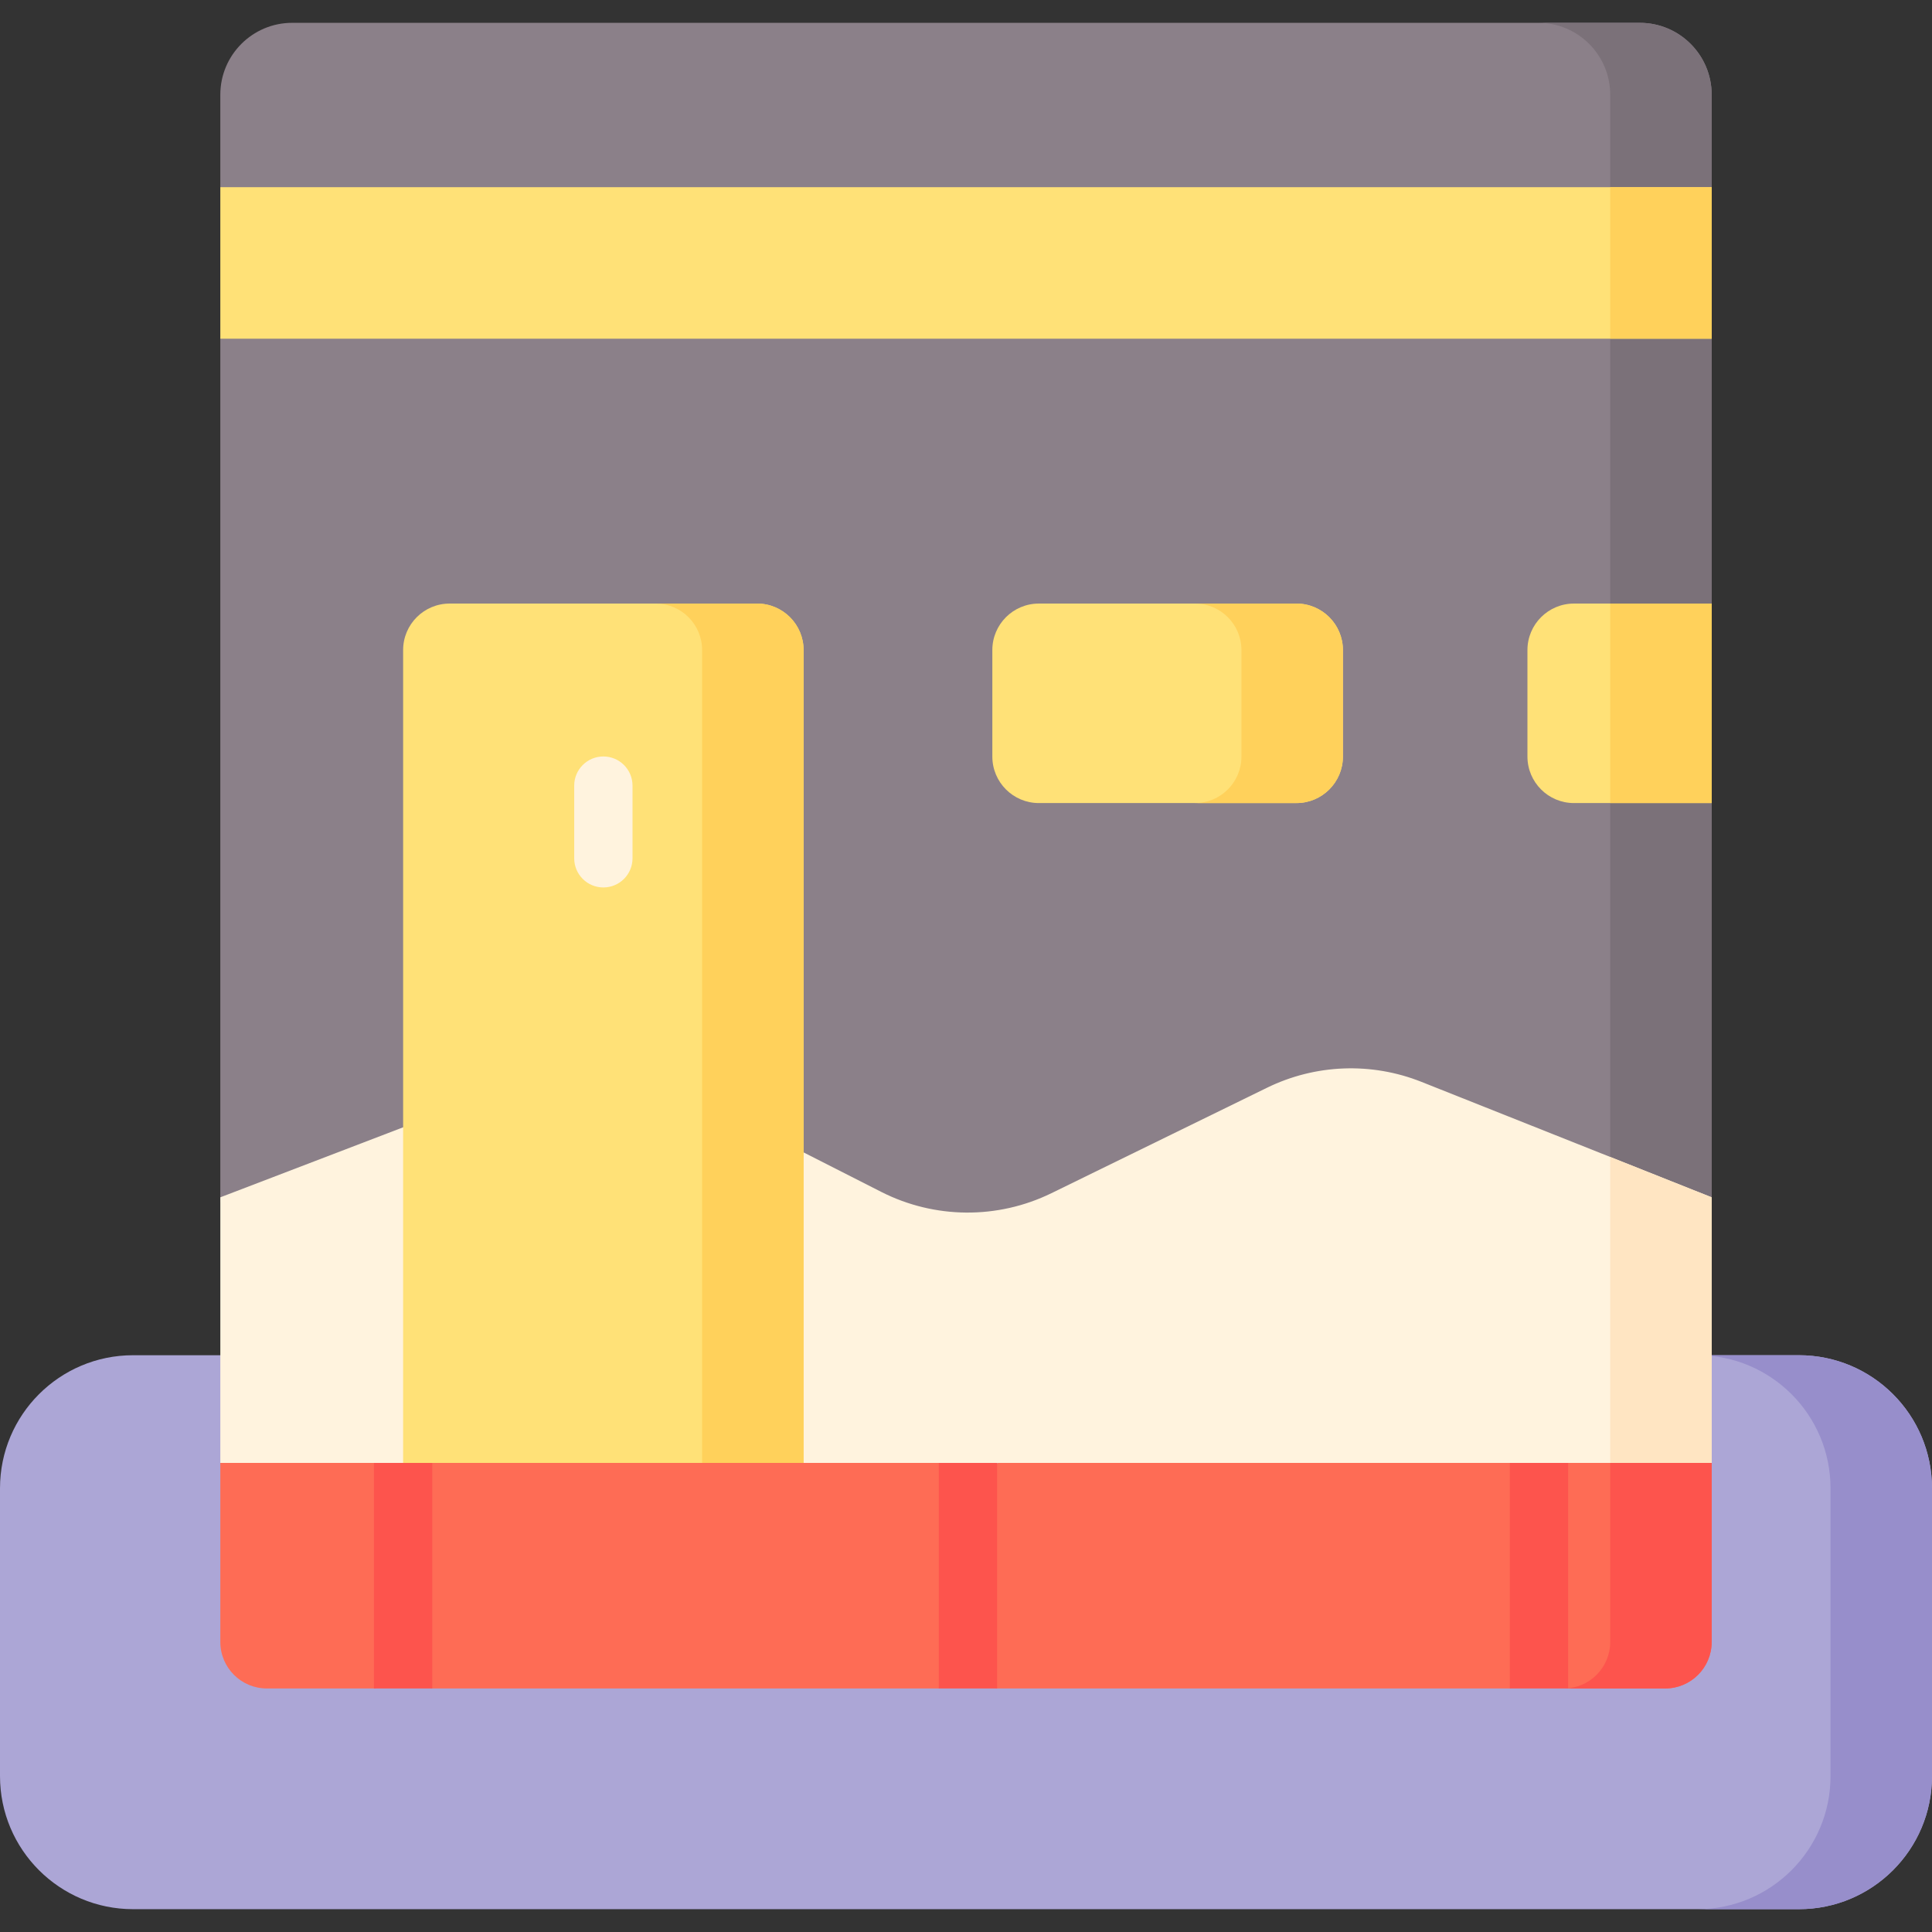 <svg id="Capa_1" enable-background="new 0 0 497 497" height="512" viewBox="0 0 497 497" width="512" xmlns="http://www.w3.org/2000/svg"><rect x="0" y="0" width="497" height="497" fill="#333333" stroke="none"/><g><path d="m432.5 376.334-183.5 10.666-184.438-10.666-7.885-68.328v-220.874l8.323-19.49-8.323-19.49v-23.786c0-10.215 8.281-18.495 18.495-18.495h346.656c10.215 0 18.495 8.281 18.495 18.495v23.786l-8.323 19.49 8.323 19.49v68.133l-8.823 25.66 8.823 25.661v101.419z" fill="#8b8089"/><path d="m421.828 5.871h-26.103c10.214 0 18.495 8.281 18.495 18.495v357.8l18.28-5.832 7.823-67.834v-101.914l-8.823-25.661 8.823-25.661v-68.132l-8.323-19.49 8.323-19.489v-23.787c0-10.214-8.281-18.495-18.495-18.495z" fill="#7b7179"/><path d="m462.763 348.626h-428.526c-18.909 0-34.237 15.328-34.237 34.237v74.029c0 18.909 15.328 34.237 34.237 34.237h428.526c18.909 0 34.237-15.328 34.237-34.237v-74.029c0-18.909-15.328-34.237-34.237-34.237z" fill="#aca6d6"/><path d="m462.763 348.626h-26.103c18.909 0 34.237 15.328 34.237 34.237v74.029c0 18.909-15.328 34.237-34.237 34.237h26.103c18.909 0 34.237-15.328 34.237-34.237v-74.029c0-18.909-15.328-34.237-34.237-34.237z" fill="#978ecb"/><path d="m440.323 376.334h-383.646v-68.328l78.179-29.94c12.96-4.963 27.416-4.207 39.787 2.082l52.043 26.456c13.736 6.983 29.955 7.108 43.797.338l55.464-27.128c12.427-6.078 26.843-6.628 39.698-1.515l74.678 29.706z" fill="#fff3de"/><path d="m414.22 297.623v78.711h26.103v-68.328z" fill="#ffe5c2"/><path d="m56.677 48.153h383.646v38.978h-383.646z" fill="#ffe177"/><path d="m414.22 48.153h26.103v38.978h-26.103z" fill="#ffd15b"/><path d="m206.721 376.334-53.721 10.666-49.297-10.666v-209.104c0-6.608 5.357-11.965 11.965-11.965h79.088c6.608 0 11.965 5.357 11.965 11.965z" fill="#ffe177"/><path d="m194.756 155.265h-26.103c6.608 0 11.965 5.357 11.965 11.965v209.104l12.382 5.833 13.721-5.832v-209.105c0-6.608-5.357-11.965-11.965-11.965z" fill="#ffd15b"/><path d="m333.496 206.586h-66.256c-6.608 0-11.965-5.357-11.965-11.965v-27.391c0-6.608 5.357-11.965 11.965-11.965h66.256c6.608 0 11.965 5.357 11.965 11.965v27.391c0 6.608-5.357 11.965-11.965 11.965z" fill="#ffe177"/><path d="m333.496 155.265h-26.103c6.608 0 11.965 5.357 11.965 11.965v27.391c0 6.608-5.357 11.965-11.965 11.965h26.103c6.608 0 11.965-5.357 11.965-11.965v-27.391c0-6.608-5.357-11.965-11.965-11.965z" fill="#ffd15b"/><path d="m440.323 206.586h-35.429c-6.608 0-11.965-5.357-11.965-11.965v-27.391c0-6.608 5.357-11.965 11.965-11.965h35.429z" fill="#ffe177"/><path d="m414.22 155.265h26.103v51.321h-26.103z" fill="#ffd15b"/><path d="m440.32 376.33v46.06c0 6.61-5.35 11.96-11.96 11.96h-24.96l-7.5-3.6-7.5 3.6h-131.9l-8-2.85-7 2.85h-130.3l-7.5-2.183-7.5 2.183h-27.56c-6.61 0-11.96-5.35-11.96-11.96v-46.06h39.52l7.503 2.003 7.497-2.003h130.3l7.5 3.42 7.75-3.42h131.65l7.326 1.67 7.674-1.67z" fill="#fe6c55"/><path d="m414.22 376.334v46.053c0 6.608-5.357 11.965-11.965 11.965h26.103c6.608 0 11.965-5.357 11.965-11.965v-46.053z" fill="#fd544d"/><g><path d="m155.212 228.295c-4.142 0-7.5-3.358-7.5-7.5v-18.695c0-4.142 3.358-7.5 7.5-7.5s7.5 3.358 7.5 7.5v18.695c0 4.142-3.358 7.5-7.5 7.5z" fill="#fff3de"/></g><g><path d="m96.2 376.33h15v58.02h-15z" fill="#fd544d"/></g><g><path d="m388.4 376.33h15v58.02h-15z" fill="#fd544d"/></g><g><path d="m241.5 376.33h15v58.02h-15z" fill="#fd544d"/></g></g></svg>